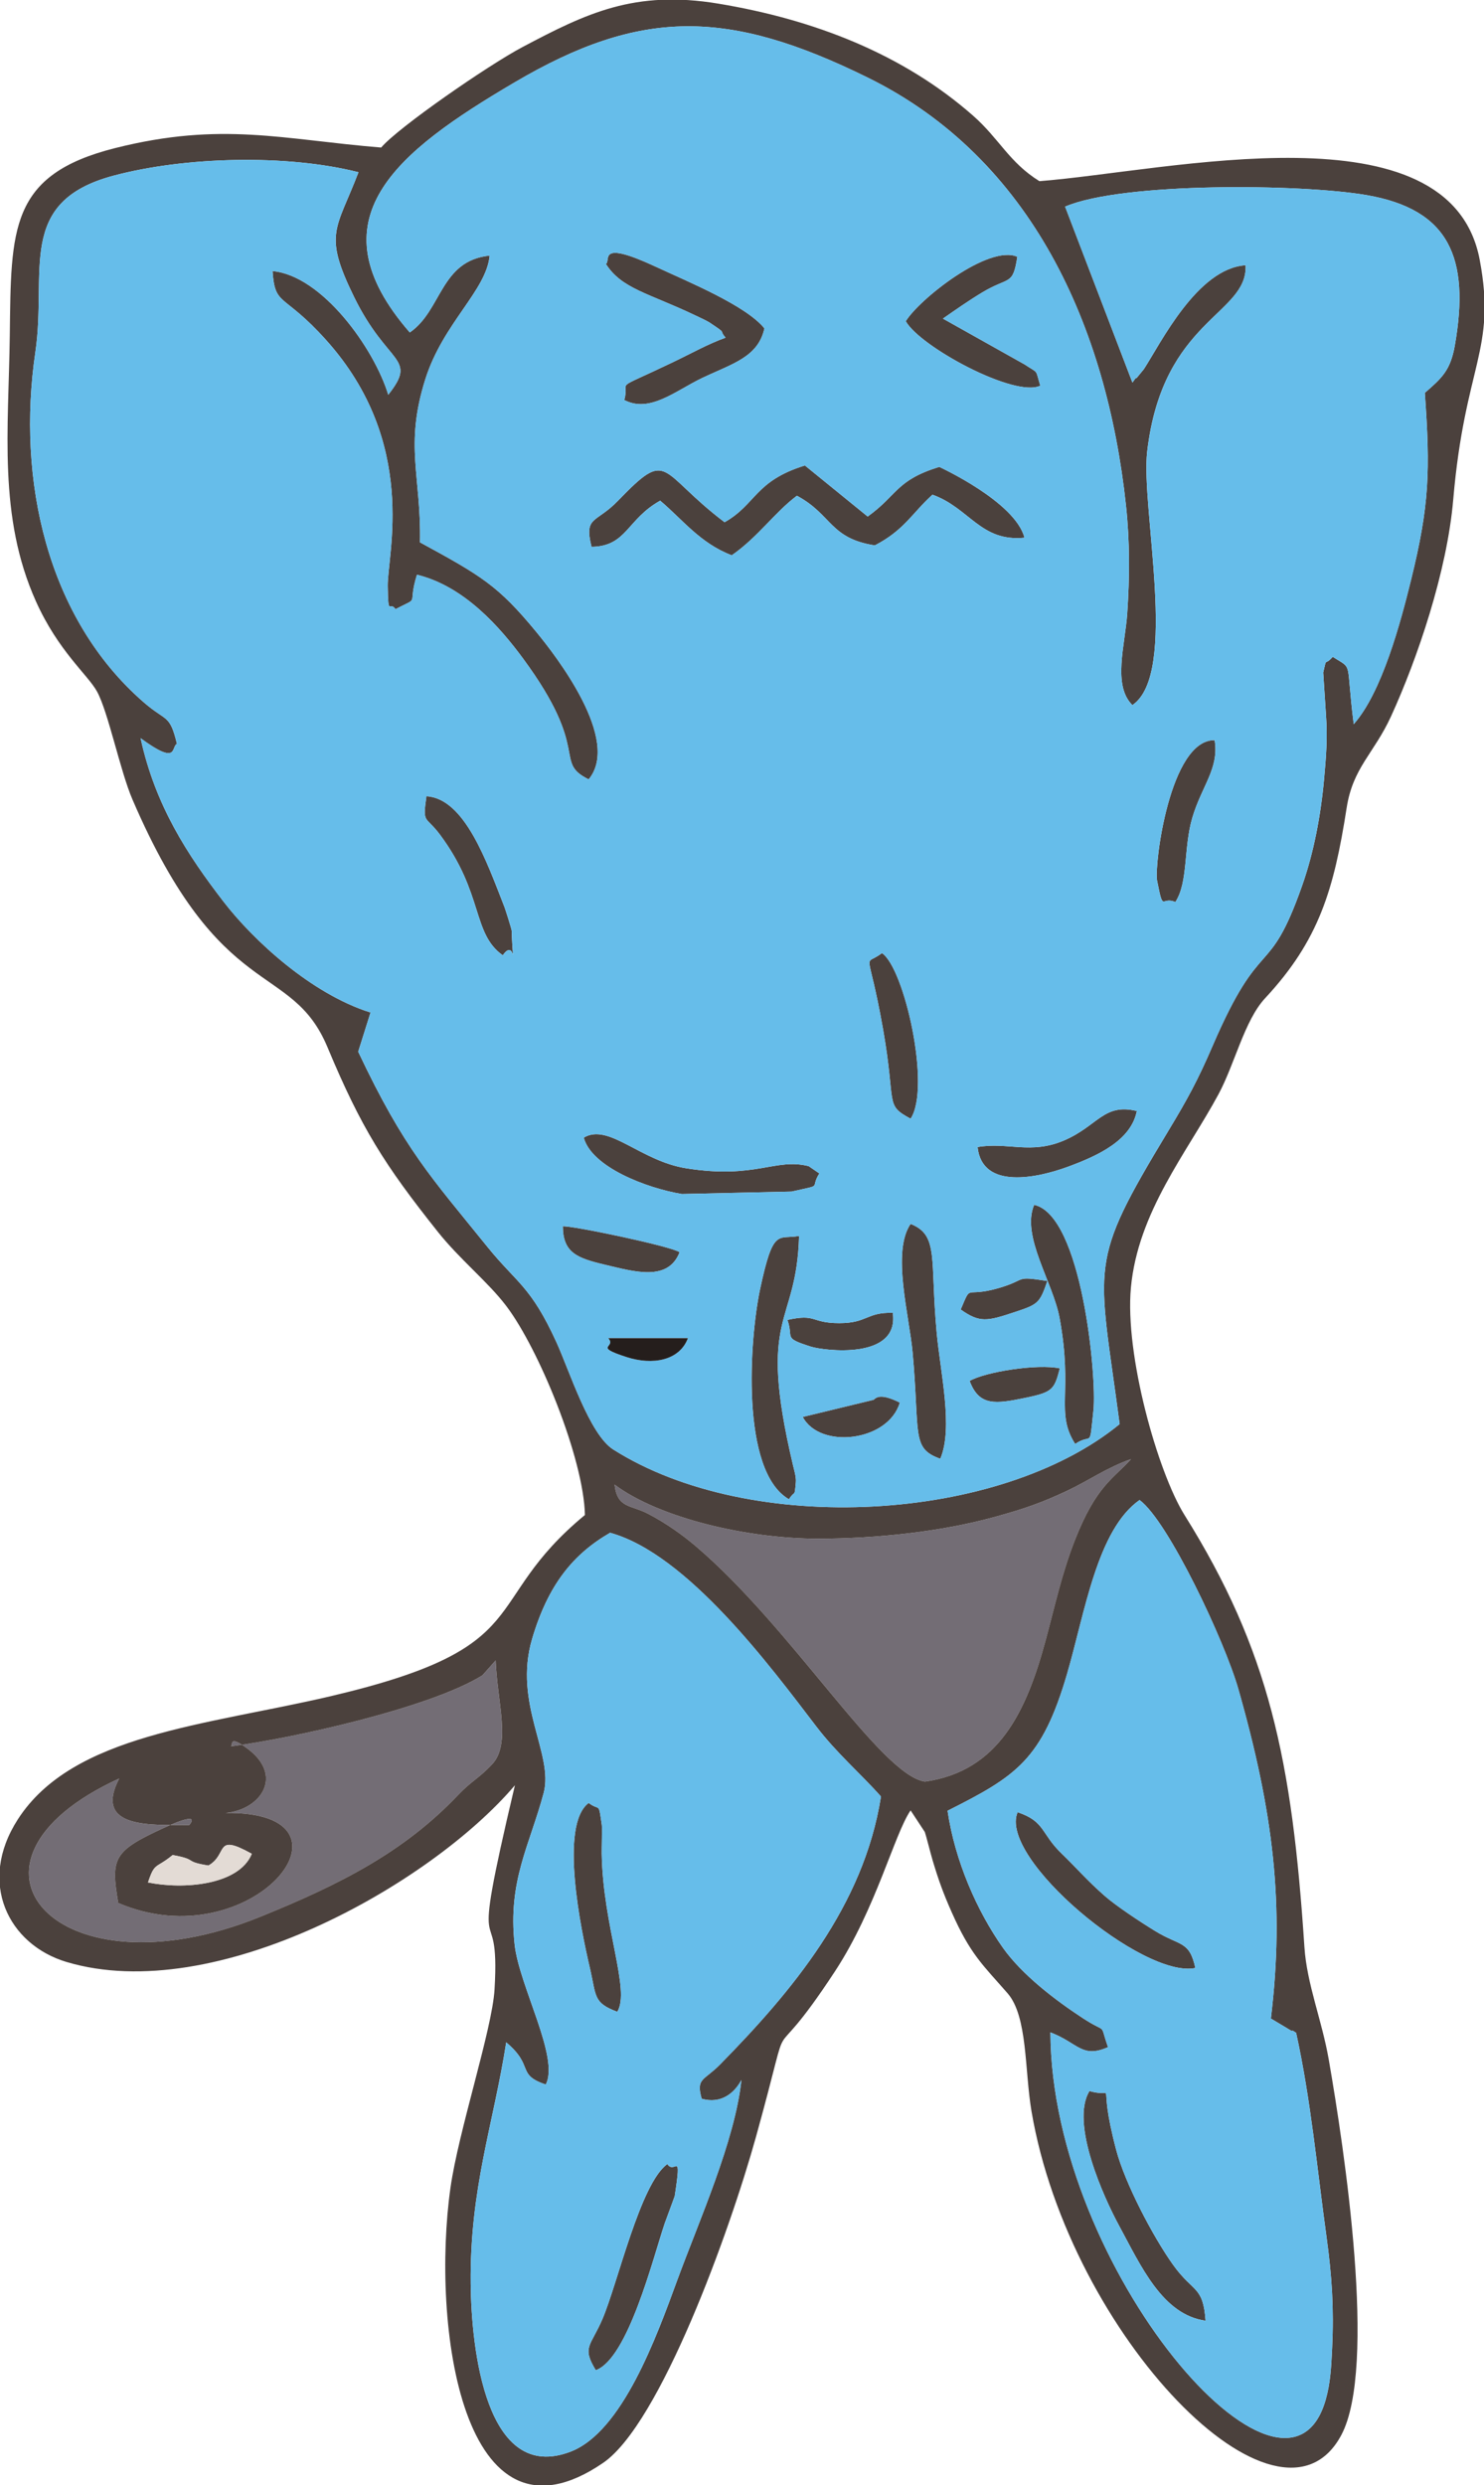 <?xml version="1.0" encoding="UTF-8"?>
<!DOCTYPE svg PUBLIC "-//W3C//DTD SVG 1.1//EN" "http://www.w3.org/Graphics/SVG/1.1/DTD/svg11.dtd">
<!-- Creator: CorelDRAW 2017 -->
<svg xmlns="http://www.w3.org/2000/svg" xml:space="preserve" width="30.395mm" height="50.885mm" version="1.1" style="shape-rendering:geometricPrecision; text-rendering:geometricPrecision; image-rendering:optimizeQuality; fill-rule:evenodd; clip-rule:evenodd"
viewBox="0 0 3039.52 5088.46"
 xmlns:xlink="http://www.w3.org/1999/xlink">
 <defs>
  <style type="text/css">
   <![CDATA[
    .fil3 {fill:#251E1C}
    .fil1 {fill:#4B413D}
    .fil2 {fill:#66BDEA}
    .fil0 {fill:#736D75}
    .fil4 {fill:#E3DBD5}
   ]]>
  </style>
 </defs>
 <g id="Capa_x0020_1">
  <g id="_2093311406384">
   <path class="fil0" d="M1674.6 3150.44c-143.11,0 -323.67,-41.88 -415.85,-110.64 5.74,48.81 32.74,40.94 69.03,59.89 38.07,19.88 71.78,44.54 96.24,65.28 198.26,168.06 378.73,469.09 470.39,482.93 151.33,-21.26 208.27,-144.21 247.69,-291.16 19.29,-71.89 33.02,-135.75 59.46,-203.24 43.82,-111.83 78.96,-125.64 114.9,-165.83 -47.39,16.27 -86.95,44.02 -129.84,64.29 -53.68,25.36 -90.5,37.9 -151.27,54.54 -106.85,29.26 -238,43.94 -360.75,43.94z"/>
   <path class="fil0" d="M472.88 3575.68c5.04,-2.71 -5.46,-24.29 33.42,4.26 75.29,55.28 29.18,124.89 -43.98,132.2 298.46,-3.9 53.55,301.58 -220.16,184.25 -15.69,-92.54 -10.09,-106.42 95.83,-154.82 78.86,-36.02 49.39,-4.67 49.51,-4.59 -72.76,-1.22 -198.03,9.88 -143.38,-95.38 -376.03,172.19 -127.48,452.05 289.42,282.87 163.85,-66.5 294.35,-132.76 404.96,-249.38 26.51,-27.95 42.59,-33.97 69.28,-62.38 39.48,-42.01 10.83,-126.13 7.45,-212.99l-27.19 30.58c-108.63,67.46 -393.19,129.9 -515.16,145.38z"/>
   <path class="fil1" d="M426.89 3819.75c41.33,-23.64 10.98,-67.35 88.86,-24.04 -26.52,64.69 -140.78,73.44 -212.62,58.65 14.08,-42.37 15.41,-27.32 50.52,-56.13 53.92,9.87 20.47,12.9 73.24,21.52zm1513.92 -112.19c140.83,-70.88 193.34,-104.1 245.01,-281.1 36.35,-124.49 61.16,-294 148.21,-355.15 58.3,42.62 174.37,288.53 202.63,388.01 71.73,252.48 94.49,441.35 66.35,673.65l42.56 25.51c1.23,-2.67 6.22,2.31 9.16,3.82 30.13,136.89 42.98,278.39 62.44,419.25 10.92,79 15.17,146.46 11.31,226.27 -1.86,38.5 -3.32,71.31 -13.34,106.23 -81.79,284.79 -561.6,-268.09 -563.7,-752.72 57.74,22.17 64.12,53.82 118.02,30.3 -18.9,-53.73 1.15,-24.9 -52.06,-59.69 -55.97,-36.59 -124.39,-88.75 -163.34,-143.95 -52.94,-75.03 -98.06,-177.23 -113.25,-280.43zm-1467.93 -131.88c121.97,-15.48 406.53,-77.92 515.16,-145.38l27.19 -30.58c3.38,86.86 32.03,170.98 -7.45,212.99 -26.69,28.41 -42.77,34.43 -69.28,62.38 -110.61,116.62 -241.11,182.88 -404.96,249.38 -416.9,169.18 -665.45,-110.68 -289.42,-282.87 -54.65,105.26 70.62,94.16 143.38,95.38 -0.12,-0.08 29.35,-31.43 -49.51,4.59 -105.92,48.4 -111.52,62.28 -95.83,154.82 273.71,117.33 518.62,-188.15 220.16,-184.25 73.16,-7.31 119.27,-76.92 43.98,-132.2 -38.88,-28.55 -28.38,-6.97 -33.42,-4.26zm776.74 -437.3c157.69,43.38 328.24,273.5 421.92,396.12 42.84,56.07 89.08,94.82 132.84,143.9 -35.26,224.57 -182.9,399.33 -329.13,548.25 -33.74,34.37 -50.14,27.82 -38.06,70.6 39.36,11.15 66.63,-11.02 81.36,-38.41 -13.18,124.68 -86.67,287.93 -131.51,410.22 -42.52,115.98 -112.44,310.15 -218.34,350.78 -173.78,66.66 -203.35,-210.94 -204.64,-343.96 -1.9,-195.83 46.27,-324.6 72.78,-494.11 58.33,49.12 19.73,65.5 80.9,86.43 28.95,-54.66 -54.39,-201.49 -63.71,-286.85 -14.22,-130.17 30.76,-202.71 59.47,-310.09 21.29,-79.62 -62.95,-182.8 -23.57,-315.86 32.62,-110.21 83.58,-173.09 159.69,-217.02zm424.98 12.06c122.75,0 253.9,-14.68 360.75,-43.94 60.77,-16.64 97.59,-29.18 151.27,-54.54 42.89,-20.27 82.45,-48.02 129.84,-64.29 -35.94,40.19 -71.08,54 -114.9,165.83 -26.44,67.49 -40.17,131.35 -59.46,203.24 -39.42,146.95 -96.36,269.9 -247.69,291.16 -91.66,-13.84 -272.13,-314.87 -470.39,-482.93 -24.46,-20.74 -58.17,-45.4 -96.24,-65.28 -36.29,-18.95 -63.29,-11.08 -69.03,-59.89 92.18,68.76 272.74,110.64 415.85,110.64zm-835.29 -2469.74c-202.07,-231.88 -27.67,-369.4 214.63,-512.03 258.86,-152.37 437.5,-150.68 723.69,-9.68 335.87,165.48 489.38,510.1 528.61,875.87 7.96,74.25 7.6,146.82 2.57,221.24 -4.39,64.9 -30.53,147.21 10.57,187.58 95.17,-64.77 16.85,-404.44 30.22,-518.97 31.74,-271.85 206.37,-279.91 201.66,-381.64 -99.04,6.26 -174.22,160.28 -208.35,212.7l-15.07 18.46c-1.22,-2.49 -5.61,6.03 -8.46,9.01l-137.84 -360.16c116.77,-50.47 484.46,-46.68 617.68,-23.61 168.98,29.24 212.01,128.12 180.6,307.75 -9.06,51.81 -27.31,67.29 -61.46,97.11 11.29,159.6 9.57,229.97 -28.54,384.29 -20.98,84.96 -59.19,229.07 -117.14,294.13 -16.89,-134.39 -0.18,-110.53 -42.98,-137.87 -18.05,20.61 -11.44,-2.45 -19.49,32.16l5.69 87.08c3.43,45.78 0.21,85.91 -3.92,131.33 -6.79,74.86 -21.36,150.81 -44.63,217.03 -69.98,199.11 -82.66,94.19 -184.07,329.81 -29.83,69.34 -51.18,108.42 -90.31,173.19 -166.8,276.14 -143.73,266.12 -99.71,600.41 -245.9,201.57 -754.76,230.91 -1037.14,52.02 -48.82,-30.93 -89.84,-161.42 -116.34,-219.45 -52.93,-115.93 -81.49,-121.06 -142,-196.1 -115.13,-142.76 -169.27,-198.23 -264.13,-398.97l25.25 -80.25c-121.35,-38.11 -239.96,-147.68 -301.13,-227.09 -73.78,-95.77 -139.76,-196.6 -169.83,-334.61 77.91,57.23 62.17,17.81 74.4,11.41 -14.74,-61.33 -21.42,-44.42 -68.19,-85.1 -198.32,-172.48 -260.21,-455.88 -221.74,-716.85 24.31,-164.84 -40.74,-307.74 160.01,-361.23 146.33,-38.99 354.11,-44.41 501.83,-7.07 -45.44,118.88 -73.02,125.06 -8.79,255.93 68.99,140.56 130.79,122.29 69.75,199.75 -28.79,-94.79 -135.41,-244.12 -237,-253.26 5.17,74.17 21.32,42.68 109.87,141.34 189.8,211.47 124.98,439.7 126.05,504.08 1.08,65.32 3.61,28.43 15.87,46.82 52.8,-27.16 23.49,-3.81 43.96,-70.52 97.69,23.68 171.39,109.12 217.74,172.11 140.15,190.45 60.58,210.45 133.96,246.93 66.93,-80.41 -66.1,-252.01 -107.5,-302.22 -78.03,-94.67 -112.1,-114.53 -237.96,-183.1 2.61,-135.9 -32.1,-197.83 10.92,-333.94 36.42,-115.22 124.86,-181.11 131.79,-253.19 -101.42,10.23 -97.45,111.95 -163.6,157.37zm1054.93 3070.48c2.45,6.73 12.29,45.76 15.87,57.67 12.54,41.78 21.72,67.22 39.25,106.72 38.54,86.87 63.79,107.75 114.32,165.71 41.41,47.49 34.71,157.3 49.02,241.57 77.97,459.15 507.77,901.67 634.64,662.85 73.56,-138.43 6.46,-583.21 -25.8,-768.64 -14.09,-80.91 -44.85,-154.52 -49.85,-230.4 -25.26,-383.21 -72.25,-607.41 -245.36,-884.24 -55.26,-88.36 -122.75,-328.8 -110.04,-465.72 14.45,-155.57 114.88,-276.69 179.15,-395.71 33.65,-62.3 53.44,-151.72 95.77,-197.15 110.62,-118.74 140.97,-222.92 167,-389.84 12.94,-82.97 55.94,-110.88 91.14,-187.84 53.45,-116.86 114.45,-295.37 127.16,-443.37 23.81,-277.27 89.08,-305.55 54.22,-490.79 -60.47,-321.35 -639.71,-181.29 -901.85,-161.09 -62.08,-38.53 -82.17,-86.93 -136.06,-134.26 -142.5,-125.16 -323.41,-196.39 -521.83,-229.27 -171.5,-28.42 -270.31,19.92 -400.81,88.94 -70.28,37.17 -254.66,164.63 -289.49,205.75 -201.69,-16.39 -326.27,-53.74 -544.39,0.99 -217.29,54.52 -213.53,166.01 -216.28,383.96 -2.42,192.53 -24.26,370.85 53.6,544.3 45.89,102.22 106.24,150.26 125.08,184.58 23.04,41.98 47.29,162.34 72.62,221.17 181.65,421.82 324.84,328.52 399.52,507.36 69.37,166.12 116.79,240.58 225.52,377.29 45.82,57.62 102.64,102.43 140.4,152.12 67.26,88.52 158.76,312.6 161.26,428.16 -219.46,181.41 -90.01,269.84 -520.01,370.86 -256.6,60.28 -529.04,77.49 -641.62,252.56 -83.13,129.28 -19.17,256.31 100,291.85 304.57,90.82 745.67,-158.73 918.24,-361.85 -98.42,415.9 -29.14,206.73 -41.74,418.23 -4.86,81.58 -73.83,289.8 -90.21,405.67 -39.5,279.22 23.01,761.95 312.73,563.45 116.54,-79.85 259.11,-473.1 313.33,-668.75 84.37,-304.43 9.16,-105.6 161.43,-337.62 83.92,-127.88 122.04,-282.25 154.93,-329.5l29.14 44.28z"/>
   <path class="fil1" d="M1211.62 1119.66c72.51,-1.08 71.9,-56.39 140.58,-94.52 45.73,38.39 81.57,87.01 146.55,111.83 54.04,-37.52 88.03,-88.02 133.48,-121.96 72.12,38.6 66.96,87.29 159.6,101.67 60.72,-31.37 77.45,-67.38 118.06,-103.78 75.85,27.01 98.54,97.13 188.41,88.05 -18.91,-73.73 -174.57,-145.01 -174.58,-145.01 -88.98,27.57 -84.78,57.3 -146.54,101.67l-128.62 -104.56c-102.87,31.86 -99.38,79.27 -164.47,116.21 -137.33,-104.03 -112.21,-153.91 -218.54,-43.77 -44.79,46.4 -69.87,30.65 -53.93,94.17z"/>
   <path class="fil1" d="M1240.98 540.39c32.24,50.91 87.29,59.74 182.34,104.99 6.37,3.03 24.47,11.36 29.41,14.64 39.49,26.24 17.64,13 33.41,31.35 -36.62,13.18 -67.51,30.9 -107.95,50.26 -130.25,62.38 -86.94,32.46 -99.53,77.37 52.3,27.53 105.26,-19.27 159.85,-45.24 61.7,-29.36 114.09,-42.33 127.21,-101.4 -38.04,-47.13 -157.17,-95.75 -220.89,-125.5 -123.23,-57.51 -92.59,-13.25 -103.85,-6.47z"/>
   <path class="fil1" d="M1615.98 3069.85c12.56,-20.47 11.21,-1.43 14.09,-35.44 0.87,-10.19 -3.72,-25.33 -6.19,-35.81 -73.95,-313.67 7.62,-279.45 12.77,-467.94 -43.42,7.76 -52.75,-18.31 -79.83,108.84 -21.37,100.39 -41.11,372.88 59.16,430.35z"/>
   <path class="fil1" d="M2286.22 4402.18c-41.53,-157.16 5.31,-103.67 -54.76,-120.68 -40.35,65.64 30.51,220 59.94,274.29 45.57,84.09 89.3,183.58 177.83,195.97 -5.12,-72.25 -25.29,-56.6 -66.81,-114.81 -40.82,-57.23 -98.11,-166.31 -116.2,-234.77z"/>
   <path class="fil1" d="M2239.54 2887.87c7.32,-69.13 -23.85,-399.7 -121.41,-420.92 -26.99,64.04 38.51,157.98 52.1,231.82 28.13,152.89 -9.33,193.31 31.92,257.75 35.48,-24.1 28.66,13.82 37.39,-68.65z"/>
   <path class="fil1" d="M1855.2 657.7c29.69,52.79 223.86,157.23 275.44,131.97 -10.62,-35.52 -2.57,-23.82 -31.99,-43.45l-167.38 -93.89c26.79,-18.64 52.13,-36.43 79.98,-53.27 55.66,-33.64 63.21,-13.01 72.39,-73.34 -59.13,-25.68 -201.05,87 -228.44,131.98z"/>
   <path class="fil1" d="M1925.87 2986.9c27.03,-62.77 0.06,-177.69 -7.33,-257.94 -13.97,-151.77 5.06,-199.71 -53.44,-222.98 -39.18,56.96 -2.61,188.16 4.17,263.9 15.06,168.2 -3.2,195.52 56.6,217.02z"/>
   <path class="fil1" d="M2448.3 4029.53c-12.2,-56.4 -31.23,-44.37 -82.18,-75.62 -31.42,-19.28 -79.93,-51.28 -103.87,-72.32 -36.75,-32.33 -56.45,-56.06 -88.26,-86.8 -42.29,-40.87 -33.2,-65.2 -89.72,-84.21 -40.5,93.82 257.07,341.42 364.03,318.95z"/>
   <path class="fil1" d="M1195.64 2329.35c16.3,60.3 128.28,103.29 200.94,115.41l224.88 -5.01c67.52,-15.39 36.03,-4.41 56.72,-37.09l-21.86 -14.95c-68.73,-17.26 -108.45,27.11 -250.92,4.38 -94.72,-15.11 -158.59,-93.33 -209.76,-62.74z"/>
   <path class="fil1" d="M1220.31 4853.12c66.13,-24.1 117.31,-230.08 141.14,-300.77 1.45,-4.31 20.28,-54.52 20.46,-55.68 15.27,-98.65 0.3,-42.61 -15.05,-65.67 -55.2,39.12 -101.5,243.66 -132.83,317.06 -23.94,56.11 -43.05,57.01 -13.72,105.06z"/>
   <path class="fil1" d="M1264.28 4119.24c27.5,-44.27 -29.35,-174.19 -31.85,-324.01 -0.16,-9.98 0.98,-53.13 0.2,-58.55 -7.08,-49.1 -3.18,-27.38 -26.97,-45.05 -60.7,45.29 -15.35,261.45 2.33,337.07 13.77,58.91 6.43,71.83 56.29,90.54z"/>
   <path class="fil1" d="M2002.26 2348.63c9.38,88.71 124.03,62.83 185.46,40.17 61.3,-22.6 128.92,-53.75 140.71,-113.99 -67.8,-16.59 -79.78,30.74 -149.27,60.38 -68.23,29.09 -115.58,2.64 -176.9,13.44z"/>
   <path class="fil1" d="M1029.81 1956c26.79,-39.08 21.62,48.53 18.16,-50.6 -0.12,-3.24 -13.13,-44.13 -14.88,-48.59 -36.1,-92.01 -81.06,-221.83 -159.64,-226.51 -8.44,58.31 -1.84,38.88 28.11,79.22 89.42,120.42 65.03,201.75 128.25,246.48z"/>
   <path class="fil1" d="M2407.31 1846.9c26.57,-40.18 16.64,-111.3 34.74,-172.52 19.37,-65.51 55.28,-100.95 45.74,-158.86 -92.06,-1.36 -123.94,256.73 -117.88,287.37 13.45,68.07 8.37,31.2 37.4,44.01z"/>
   <path class="fil1" d="M1865.1 2290.59c42.36,-64.08 -12.81,-308.46 -58.62,-339.08 -39.95,30.06 -28.54,-18.22 2.21,156.04 27.44,155.49 2.51,153.93 56.41,183.04z"/>
   <path class="fil1" d="M1391.94 2563.97c-15.69,-11.99 -221.21,-54.99 -239.15,-53.05 0.31,54.28 29.45,65.19 86.2,78.64 60.28,14.28 129.33,35.09 152.95,-25.59z"/>
   <path class="fil1" d="M1612.82 2702.63c13.44,37.92 -10.54,35.93 47.91,54.64 25.81,8.26 181.81,28.27 167.8,-69.22 -54.33,-1.37 -51.62,21.15 -109.69,21.13 -58.49,-0.02 -46.12,-20.14 -106.02,-6.55z"/>
   <path class="fil1" d="M1644.19 2901.23c35.12,66.61 175.09,50.85 198.81,-29.33 -45.21,-22.9 -50.32,-6.63 -54.21,-5.68l-144.6 35.01z"/>
   <path class="fil1" d="M1986.04 2827.51c19.46,52.37 53.51,47.05 113.88,34.63 56.39,-11.61 59.41,-17.02 70.81,-60.34 -45.43,-10.02 -153.22,7.12 -184.69,25.71z"/>
   <path class="fil1" d="M1967.68 2681.27c38.88,27.55 54.11,24.01 109.23,5.75 48.99,-16.23 52.47,-17.87 68.27,-64.18 -70,-10.82 -39.25,-2.87 -100.4,14.72 -71.06,20.43 -53.59,-11.11 -77.1,43.71z"/>
   <path class="fil2" d="M1644.19 2901.23l144.6 -35.01c3.89,-0.95 9,-17.22 54.21,5.68 -23.72,80.18 -163.69,95.94 -198.81,29.33zm341.85 -73.72c31.47,-18.59 139.26,-35.73 184.69,-25.71 -11.4,43.32 -14.42,48.73 -70.81,60.34 -60.37,12.42 -94.42,17.74 -113.88,-34.63zm-740.15 -87.58l163.1 0c-17.37,46.2 -72.58,55.77 -125.44,38.73 -70.79,-22.81 -19.86,-18.81 -37.66,-38.73zm366.93 -37.3c59.9,-13.59 47.53,6.53 106.02,6.55 58.07,0.02 55.36,-22.5 109.69,-21.13 14.01,97.49 -141.99,77.48 -167.8,69.22 -58.45,-18.71 -34.47,-16.72 -47.91,-54.64zm354.86 -21.36c23.51,-54.82 6.04,-23.28 77.1,-43.71 61.15,-17.59 30.4,-25.54 100.4,-14.72 -15.8,46.31 -19.28,47.95 -68.27,64.18 -55.12,18.26 -70.35,21.8 -109.23,-5.75zm-102.58 -175.29c58.5,23.27 39.47,71.21 53.44,222.98 7.39,80.25 34.36,195.17 7.33,257.94 -59.8,-21.5 -41.54,-48.82 -56.6,-217.02 -6.78,-75.74 -43.35,-206.94 -4.17,-263.9zm-249.12 563.87c-100.27,-57.47 -80.53,-329.96 -59.16,-430.35 27.08,-127.15 36.41,-101.08 79.83,-108.84 -5.15,188.49 -86.72,154.27 -12.77,467.94 2.47,10.48 7.06,25.62 6.19,35.81 -2.88,34.01 -1.53,14.97 -14.09,35.44zm-463.19 -558.93c17.94,-1.94 223.46,41.06 239.15,53.05 -23.62,60.68 -92.67,39.87 -152.95,25.59 -56.75,-13.45 -85.89,-24.36 -86.2,-78.64zm965.34 -43.97c97.56,21.22 128.73,351.79 121.41,420.92 -8.73,82.47 -1.91,44.55 -37.39,68.65 -41.25,-64.44 -3.79,-104.86 -31.92,-257.75 -13.59,-73.84 -79.09,-167.78 -52.1,-231.82zm-721.55 -22.19c-72.66,-12.12 -184.64,-55.11 -200.94,-115.41 51.17,-30.59 115.04,47.63 209.76,62.74 142.47,22.73 182.19,-21.64 250.92,-4.38l21.86 14.95c-20.69,32.68 10.8,21.7 -56.72,37.09l-224.88 5.01zm605.68 -96.13c61.32,-10.8 108.67,15.65 176.9,-13.44 69.49,-29.64 81.47,-76.97 149.27,-60.38 -11.79,60.24 -79.41,91.39 -140.71,113.99 -61.43,22.66 -176.08,48.54 -185.46,-40.17zm-195.78 -397.12c45.81,30.62 100.98,275 58.62,339.08 -53.9,-29.11 -28.97,-27.55 -56.41,-183.04 -30.75,-174.26 -42.16,-125.98 -2.21,-156.04zm-758.51 -46.11c3.46,99.13 8.63,11.52 -18.16,50.6 -63.22,-44.73 -38.83,-126.06 -128.25,-246.48 -29.95,-40.34 -36.55,-20.91 -28.11,-79.22 78.58,4.68 123.54,134.5 159.64,226.51 1.75,4.46 14.76,45.35 14.88,48.59zm1359.34 -58.5c-29.03,-12.81 -23.95,24.06 -37.4,-44.01 -6.06,-30.64 25.82,-288.73 117.88,-287.37 9.54,57.91 -26.37,93.35 -45.74,158.86 -18.1,61.22 -8.17,132.34 -34.74,172.52zm-1195.69 -727.24c-15.94,-63.52 9.14,-47.77 53.93,-94.17 106.33,-110.14 81.21,-60.26 218.54,43.77 65.09,-36.94 61.6,-84.35 164.47,-116.21l128.62 104.56c61.76,-44.37 57.56,-74.1 146.54,-101.67 0.01,0 155.67,71.28 174.58,145.01 -89.87,9.08 -112.56,-61.04 -188.41,-88.05 -40.61,36.4 -57.34,72.41 -118.06,103.78 -92.64,-14.38 -87.48,-63.07 -159.6,-101.67 -45.45,33.94 -79.44,84.44 -133.48,121.96 -64.98,-24.82 -100.82,-73.44 -146.55,-111.83 -68.68,38.13 -68.07,93.44 -140.58,94.52zm211.7 -474.28c-95.05,-45.25 -150.1,-54.08 -182.34,-104.99 11.26,-6.78 -19.38,-51.04 103.85,6.47 63.72,29.75 182.85,78.37 220.89,125.5 -13.12,59.07 -65.51,72.04 -127.21,101.4 -54.59,25.97 -107.55,72.77 -159.85,45.24 12.59,-44.91 -30.72,-14.99 99.53,-77.37 40.44,-19.36 71.33,-37.08 107.95,-50.26 -15.77,-18.35 6.08,-5.11 -33.41,-31.35 -4.94,-3.28 -23.04,-11.61 -29.41,-14.64zm431.88 12.32c27.39,-44.98 169.31,-157.66 228.44,-131.98 -9.18,60.33 -16.73,39.7 -72.39,73.34 -27.85,16.84 -53.19,34.63 -79.98,53.27l167.38 93.89c29.42,19.63 21.37,7.93 31.99,43.45 -51.58,25.26 -245.75,-79.18 -275.44,-131.97zm-1015.89 23c66.15,-45.42 62.18,-147.14 163.6,-157.37 -6.93,72.08 -95.37,137.97 -131.79,253.19 -43.02,136.11 -8.31,198.04 -10.92,333.94 125.86,68.57 159.93,88.43 237.96,183.1 41.4,50.21 174.43,221.81 107.5,302.22 -73.38,-36.48 6.19,-56.48 -133.96,-246.93 -46.35,-62.99 -120.05,-148.43 -217.74,-172.11 -20.47,66.71 8.84,43.36 -43.96,70.52 -12.26,-18.39 -14.79,18.5 -15.87,-46.82 -1.07,-64.38 63.75,-292.61 -126.05,-504.08 -88.55,-98.66 -104.7,-67.17 -109.87,-141.34 101.59,9.14 208.21,158.47 237,253.26 61.04,-77.46 -0.76,-59.19 -69.75,-199.75 -64.23,-130.87 -36.65,-137.05 8.79,-255.93 -147.72,-37.34 -355.5,-31.92 -501.83,7.07 -200.75,53.49 -135.7,196.39 -160.01,361.23 -38.47,260.97 23.42,544.37 221.74,716.85 46.77,40.68 53.45,23.77 68.19,85.1 -12.23,6.4 3.51,45.82 -74.4,-11.41 30.07,138.01 96.05,238.84 169.83,334.61 61.17,79.41 179.78,188.98 301.13,227.09l-25.25 80.25c94.86,200.74 149,256.21 264.13,398.97 60.51,75.04 89.07,80.17 142,196.1 26.5,58.03 67.52,188.52 116.34,219.45 282.38,178.89 791.24,149.55 1037.14,-52.02 -44.02,-334.29 -67.09,-324.27 99.71,-600.41 39.13,-64.77 60.48,-103.85 90.31,-173.19 101.41,-235.62 114.09,-130.7 184.07,-329.81 23.27,-66.22 37.84,-142.17 44.63,-217.03 4.13,-45.42 7.35,-85.55 3.92,-131.33l-5.69 -87.08c8.05,-34.61 1.44,-11.55 19.49,-32.16 42.8,27.34 26.09,3.48 42.98,137.87 57.95,-65.06 96.16,-209.17 117.14,-294.13 38.11,-154.32 39.83,-224.69 28.54,-384.29 34.15,-29.82 52.4,-45.3 61.46,-97.11 31.41,-179.63 -11.62,-278.51 -180.6,-307.75 -133.22,-23.07 -500.91,-26.86 -617.68,23.61l137.84 360.16c2.85,-2.98 7.24,-11.5 8.46,-9.01l15.07 -18.46c34.13,-52.42 109.31,-206.44 208.35,-212.7 4.71,101.73 -169.92,109.79 -201.66,381.64 -13.37,114.53 64.95,454.2 -30.22,518.97 -41.1,-40.37 -14.96,-122.68 -10.57,-187.58 5.03,-74.42 5.39,-146.99 -2.57,-221.24 -39.23,-365.77 -192.74,-710.39 -528.61,-875.87 -286.19,-141 -464.83,-142.69 -723.69,9.68 -242.3,142.63 -416.7,280.15 -214.63,512.03z"/>
   <path class="fil2" d="M1220.31 4853.12c-29.33,-48.05 -10.22,-48.95 13.72,-105.06 31.33,-73.4 77.63,-277.94 132.83,-317.06 15.35,23.06 30.32,-32.98 15.05,65.67 -0.18,1.16 -19.01,51.37 -20.46,55.68 -23.83,70.69 -75.01,276.67 -141.14,300.77zm43.97 -733.88c-49.86,-18.71 -42.52,-31.63 -56.29,-90.54 -17.68,-75.62 -63.03,-291.78 -2.33,-337.07 23.79,17.67 19.89,-4.05 26.97,45.05 0.78,5.42 -0.36,48.57 -0.2,58.55 2.5,149.82 59.35,279.74 31.85,324.01zm-150.78 -447.98c-28.71,107.38 -73.69,179.92 -59.47,310.09 9.32,85.36 92.66,232.19 63.71,286.85 -61.17,-20.93 -22.57,-37.31 -80.9,-86.43 -26.51,169.51 -74.68,298.28 -72.78,494.11 1.29,133.02 30.86,410.62 204.64,343.96 105.9,-40.63 175.82,-234.8 218.34,-350.78 44.84,-122.29 118.33,-285.54 131.51,-410.22 -14.73,27.39 -42,49.56 -81.36,38.41 -12.08,-42.78 4.32,-36.23 38.06,-70.6 146.23,-148.92 293.87,-323.68 329.13,-548.25 -43.76,-49.08 -90,-87.83 -132.84,-143.9 -93.68,-122.62 -264.23,-352.74 -421.92,-396.12 -76.11,43.93 -127.07,106.81 -159.69,217.02 -39.38,133.06 44.86,236.24 23.57,315.86z"/>
   <path class="fil2" d="M2231.46 4281.5c60.07,17.01 13.23,-36.48 54.76,120.68 18.09,68.46 75.38,177.54 116.2,234.77 41.52,58.21 61.69,42.56 66.81,114.81 -88.53,-12.39 -132.26,-111.88 -177.83,-195.97 -29.43,-54.29 -100.29,-208.65 -59.94,-274.29zm134.66 -327.59c50.95,31.25 69.98,19.22 82.18,75.62 -106.96,22.47 -404.53,-225.13 -364.03,-318.95 56.52,19.01 47.43,43.34 89.72,84.21 31.81,30.74 51.51,54.47 88.26,86.8 23.94,21.04 72.45,53.04 103.87,72.32zm-425.31 -246.35c15.19,103.2 60.31,205.4 113.25,280.43 38.95,55.2 107.37,107.36 163.34,143.95 53.21,34.79 33.16,5.96 52.06,59.69 -53.9,23.52 -60.28,-8.13 -118.02,-30.3 2.1,484.63 481.91,1037.51 563.7,752.72 10.02,-34.92 11.48,-67.73 13.34,-106.23 3.86,-79.81 -0.39,-147.27 -11.31,-226.27 -19.46,-140.86 -32.31,-282.36 -62.44,-419.25 -2.94,-1.51 -7.93,-6.49 -9.16,-3.82l-42.56 -25.51c28.14,-232.3 5.38,-421.17 -66.35,-673.65 -28.26,-99.48 -144.33,-345.39 -202.63,-388.01 -87.05,61.15 -111.86,230.66 -148.21,355.15 -51.67,177 -104.18,210.22 -245.01,281.1z"/>
   <path class="fil3" d="M1408.99 2739.93l-163.1 0c17.8,19.92 -33.13,15.92 37.66,38.73 52.86,17.04 108.07,7.47 125.44,-38.73z"/>
   <path class="fil4" d="M426.89 3819.75c-52.77,-8.62 -19.32,-11.65 -73.24,-21.52 -35.11,28.81 -36.44,13.76 -50.52,56.13 71.84,14.79 186.1,6.04 212.62,-58.65 -77.88,-43.31 -47.53,0.4 -88.86,24.04z"/>
  </g>
 </g>
</svg>
